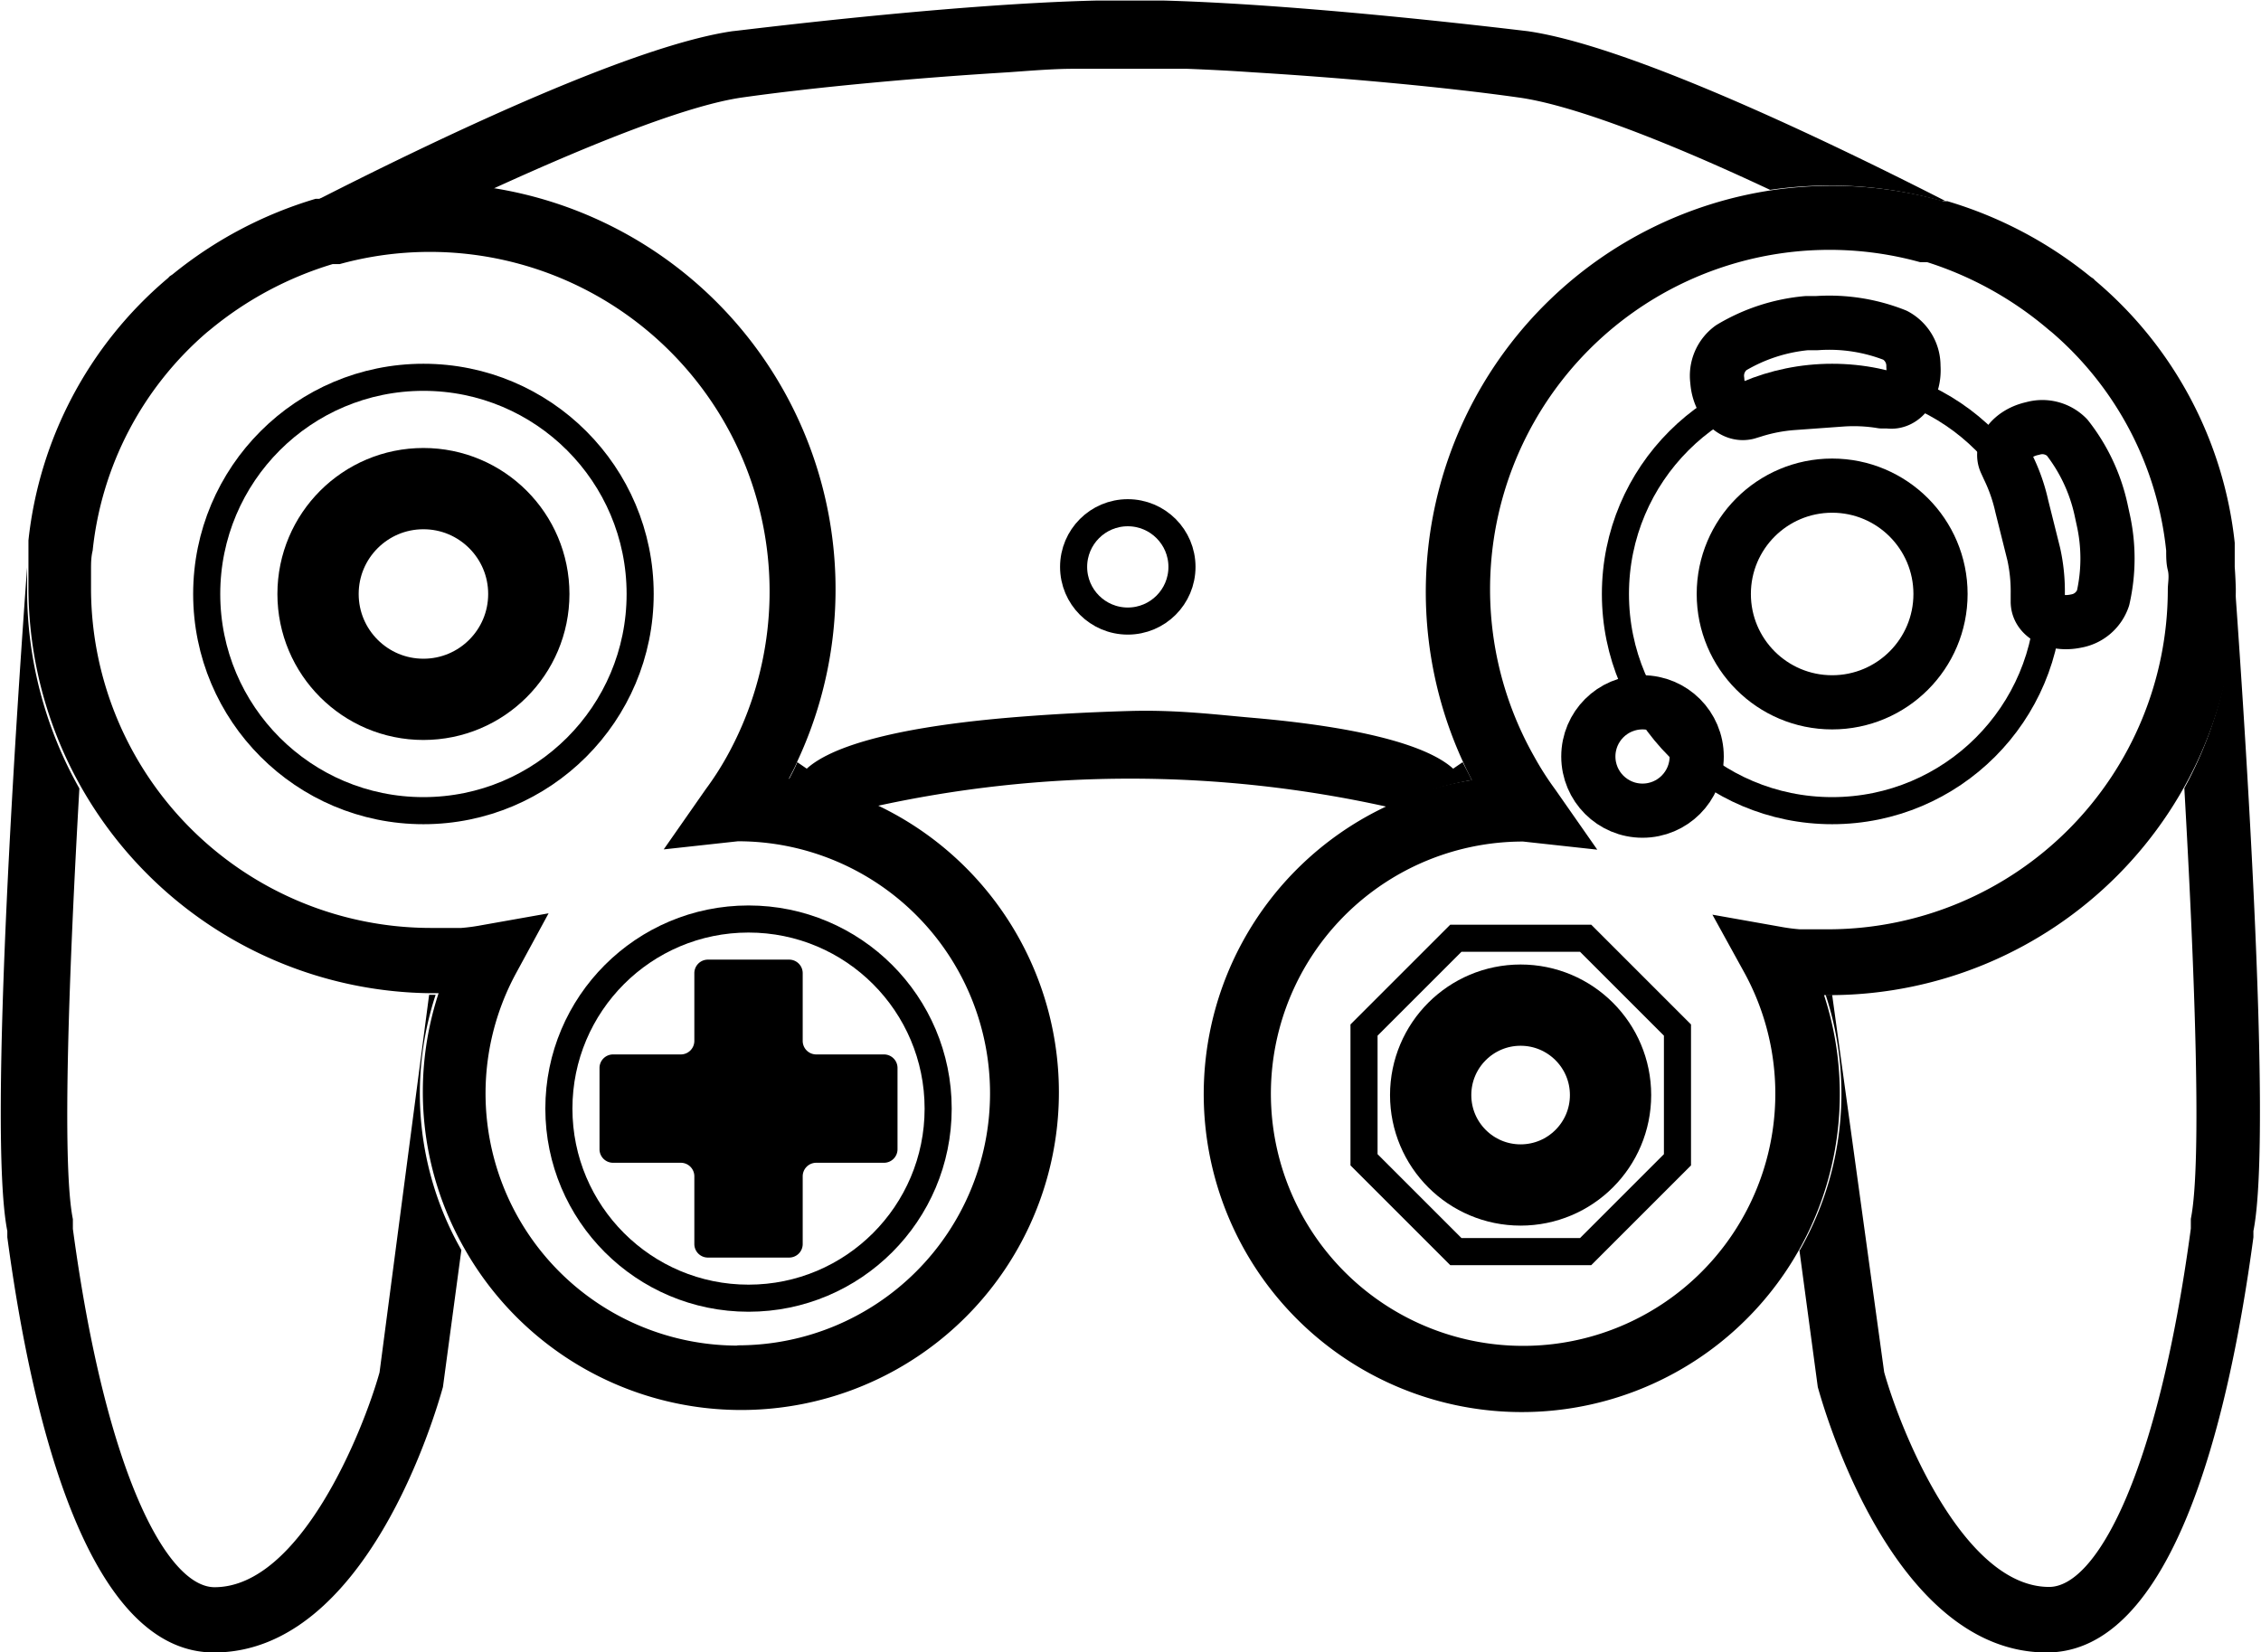 <?xml version="1.0" ?><svg viewBox="0 0 83.46 61" xmlns="http://www.w3.org/2000/svg"><defs><style>.cls-1,.cls-2,.cls-3,.cls-4{fill:none;stroke:#000;}.cls-1,.cls-2,.cls-3{stroke-miterlimit:10;}.cls-2,.cls-4{stroke-width:2px;}.cls-3{stroke-width:3px;}.cls-4{stroke-linejoin:round;}</style></defs><title/><g data-name="Layer 1 copy" id="Layer_1_copy"><path d="M25.4,67.22l-.68,5.06c-.28,1-2.83,9.8-8.45,9.8-4.6,0-6.69-8.33-7.63-15.33l0-.23c-.74-3.7.43-20.38.73-24.5q0,.41,0,.83a14.89,14.89,0,0,0,1.93,7.33c-.37,6.49-.66,13.83-.24,15.9,0,0,0,.17,0,.36,1.23,9.14,3.51,13.23,5.23,13.23,3.17,0,5.49-5.78,6.09-7.93L24.21,57.8h.24a11.67,11.67,0,0,0,.95,9.42Z" transform="translate(-8.37 -21.07)"/><path d="M50,23.49c-.61,0-1.29,0-2,.06v0C48.5,23.48,49.19,23.48,50,23.49Z" transform="translate(-8.37 -21.07)"/><path d="M62.7,49.87a11.66,11.66,0,0,0-3.07,1,43.78,43.78,0,0,0-19.08,0,11.66,11.66,0,0,0-3.07-1c.11-.22.23-.43.32-.66l.35.24c.7-.64,2.56-1.46,7.42-1.88,1.29-.11,2.77-.2,4.51-.25s3.23.14,4.51.25c4.85.42,6.72,1.24,7.42,1.88l.35-.24C62.48,49.44,62.59,49.65,62.7,49.87Z" transform="translate(-8.37 -21.07)"/><path d="M40.56,50.82a11.66,11.66,0,0,0-3.07-1c.11-.22.23-.43.32-.66A15,15,0,0,0,26.49,28a15.37,15.37,0,0,0-2.22-.16,15,15,0,0,0-4.1.57l-.15,0a15.22,15.22,0,0,0-5.28,2.79l-.09.06a.22.22,0,0,0-.06.06l-.07.06a14.71,14.71,0,0,0-5.1,9.64v0c0,.13,0,.25,0,.38l0,.26c0,.08,0,.17,0,.25q0,.41,0,.83a15,15,0,0,0,14.9,15h.24a11.67,11.67,0,0,0,.95,9.42,11.73,11.73,0,1,0,15.16-16.4Zm-5,19.93A9.31,9.31,0,0,1,27.42,57l1.2-2.21-2.48.44a6.91,6.91,0,0,1-.74.1c-.34,0-.71,0-1.12,0A12.55,12.55,0,0,1,11.73,42.84c0-.24,0-.48,0-.72s0-.48.06-.72a12.31,12.31,0,0,1,4.23-8.07l.1-.08a12.94,12.94,0,0,1,4.53-2.43l.15,0,.11,0A12.54,12.54,0,0,1,35.2,49a11,11,0,0,1-.78,1.21l-1.55,2.22,2.74-.3a9.3,9.3,0,0,1,0,18.61Z" transform="translate(-8.37 -21.07)"/><path d="M74.79,67.22l.68,5.06c.28,1,2.83,9.8,8.45,9.8,4.6,0,6.69-8.33,7.63-15.33l0-.23c.74-3.7-.43-20.38-.73-24.5q0,.41,0,.83A14.89,14.89,0,0,1,89,50.17c.37,6.49.66,13.83.24,15.9,0,0,0,.17,0,.36-1.23,9.14-3.51,13.23-5.23,13.23-3.17,0-5.49-5.78-6.09-7.93L76,57.8h-.24a11.67,11.67,0,0,1-.95,9.42Z" transform="translate(-8.37 -21.07)"/><path d="M80.18,28.49l-.15,0a15,15,0,0,0-4.1-.57,15.37,15.37,0,0,0-2.22.16c-4.26-2-7.47-3.16-9.28-3.41-2.75-.39-6.51-.73-9.81-.93-.85-.06-1.67-.1-2.43-.13v0c-.49,0-1.18,0-2,0H50c-.84,0-1.54,0-2,0v0c-.76,0-1.58.07-2.43.13-3.3.2-7.06.54-9.81.93-1.81.26-5,1.45-9.28,3.41a15.37,15.37,0,0,0-2.22-.16,15,15,0,0,0-4.1.57l-.15,0c5.08-2.59,11.86-5.76,15.41-6.27.11,0,7.9-1,13.44-1.13h.07l1.06,0h.19l1.06,0h.07c5.53.15,13.32,1.12,13.44,1.13C68.32,22.73,75.1,25.9,80.18,28.49Z" transform="translate(-8.37 -21.07)"/><path d="M52.19,23.52v0c-.74,0-1.42-.06-2-.06C51,23.48,51.7,23.48,52.19,23.52Z" transform="translate(-8.37 -21.07)"/><path d="M90.86,42c0-.08,0-.17,0-.25l0-.26c0-.13,0-.25,0-.38v0a14.71,14.71,0,0,0-5.1-9.64l-.07-.06a.22.22,0,0,0-.06-.06l-.09-.06a15.22,15.22,0,0,0-5.28-2.79l-.15,0a15,15,0,0,0-4.1-.57,15.37,15.37,0,0,0-2.22.16A15,15,0,0,0,62.38,49.21c.1.23.21.44.32.66a11.74,11.74,0,1,0,13,7.94H76a15,15,0,0,0,14.9-15Q90.89,42.42,90.86,42ZM75.92,55.38c-.41,0-.78,0-1.12,0a6.91,6.91,0,0,1-.74-.1l-2.48-.44L72.77,57a9.31,9.31,0,1,1-8.18-4.86l2.74.3-1.55-2.22A11,11,0,0,1,65,49,12.53,12.53,0,0,1,79.25,30.75l.11,0,.15,0A12.94,12.94,0,0,1,84,33.25l.1.08a12.31,12.31,0,0,1,4.23,8.07c0,.24,0,.48.06.72s0,.48,0,.72A12.55,12.55,0,0,1,75.92,55.38Z" transform="translate(-8.37 -21.07)"/></g><g data-name="Layer 4" id="Layer_4"><path d="M41.5,60.5v3a.5.5,0,0,1-.5.5H38.5a.5.5,0,0,0-.5.5V67a.5.5,0,0,1-.5.5h-3A.5.5,0,0,1,34,67V64.5a.5.5,0,0,0-.5-.5H31a.5.5,0,0,1-.5-.5v-3A.5.5,0,0,1,31,60h2.5a.5.5,0,0,0,.5-.5V57a.5.5,0,0,1,.5-.5h3a.5.5,0,0,1,.5.5v2.5a.5.5,0,0,0,.5.5H41A.5.5,0,0,1,41.5,60.5Z" transform="translate(-8.37 -21.07)"/><circle class="cls-1" cx="15.63" cy="21.93" r="8"/><circle class="cls-1" cx="67.63" cy="21.93" r="8"/><circle class="cls-2" cx="67.63" cy="21.93" r="4"/><circle class="cls-3" cx="15.63" cy="21.93" r="3.89"/><circle class="cls-3" cx="56.13" cy="40.43" r="3.32"/><polygon class="cls-1" points="58.53 34.64 53.74 34.64 50.35 38.03 50.35 42.82 53.74 46.21 58.53 46.21 61.92 42.82 61.92 38.03 58.53 34.64"/><circle class="cls-2" cx="60.63" cy="27.93" r="2"/><circle class="cls-1" cx="41.63" cy="20.93" r="2"/><circle class="cls-1" cx="27.63" cy="40.93" r="7"/><path class="cls-4" d="M71.76,35.12h0a1.28,1.28,0,0,1,.51-1.21h0A6.6,6.6,0,0,1,75.06,33l.38,0a6.6,6.6,0,0,1,2.89.45h0A1.28,1.28,0,0,1,79,34.6h0c.06.76-.38,1.38-.92,1.29l-.24,0a6.39,6.39,0,0,0-1.49-.07l-1.8.13a6.39,6.39,0,0,0-1.46.28l-.23.07C72.33,36.43,71.81,35.89,71.76,35.12Z" transform="translate(-8.37 -21.07)"/><path class="cls-4" d="M83.4,36.89h0a1.28,1.28,0,0,1,1.27.33h0a6.6,6.6,0,0,1,1.25,2.64l.08.37a6.6,6.6,0,0,1,0,2.92h0A1.28,1.28,0,0,1,85,44h0c-.75.16-1.42-.18-1.41-.73V43a6.39,6.39,0,0,0-.15-1.48L83,39.76a6.39,6.39,0,0,0-.49-1.41l-.1-.22C82.18,37.65,82.65,37.05,83.4,36.89Z" transform="translate(-8.37 -21.07)"/></g></svg>